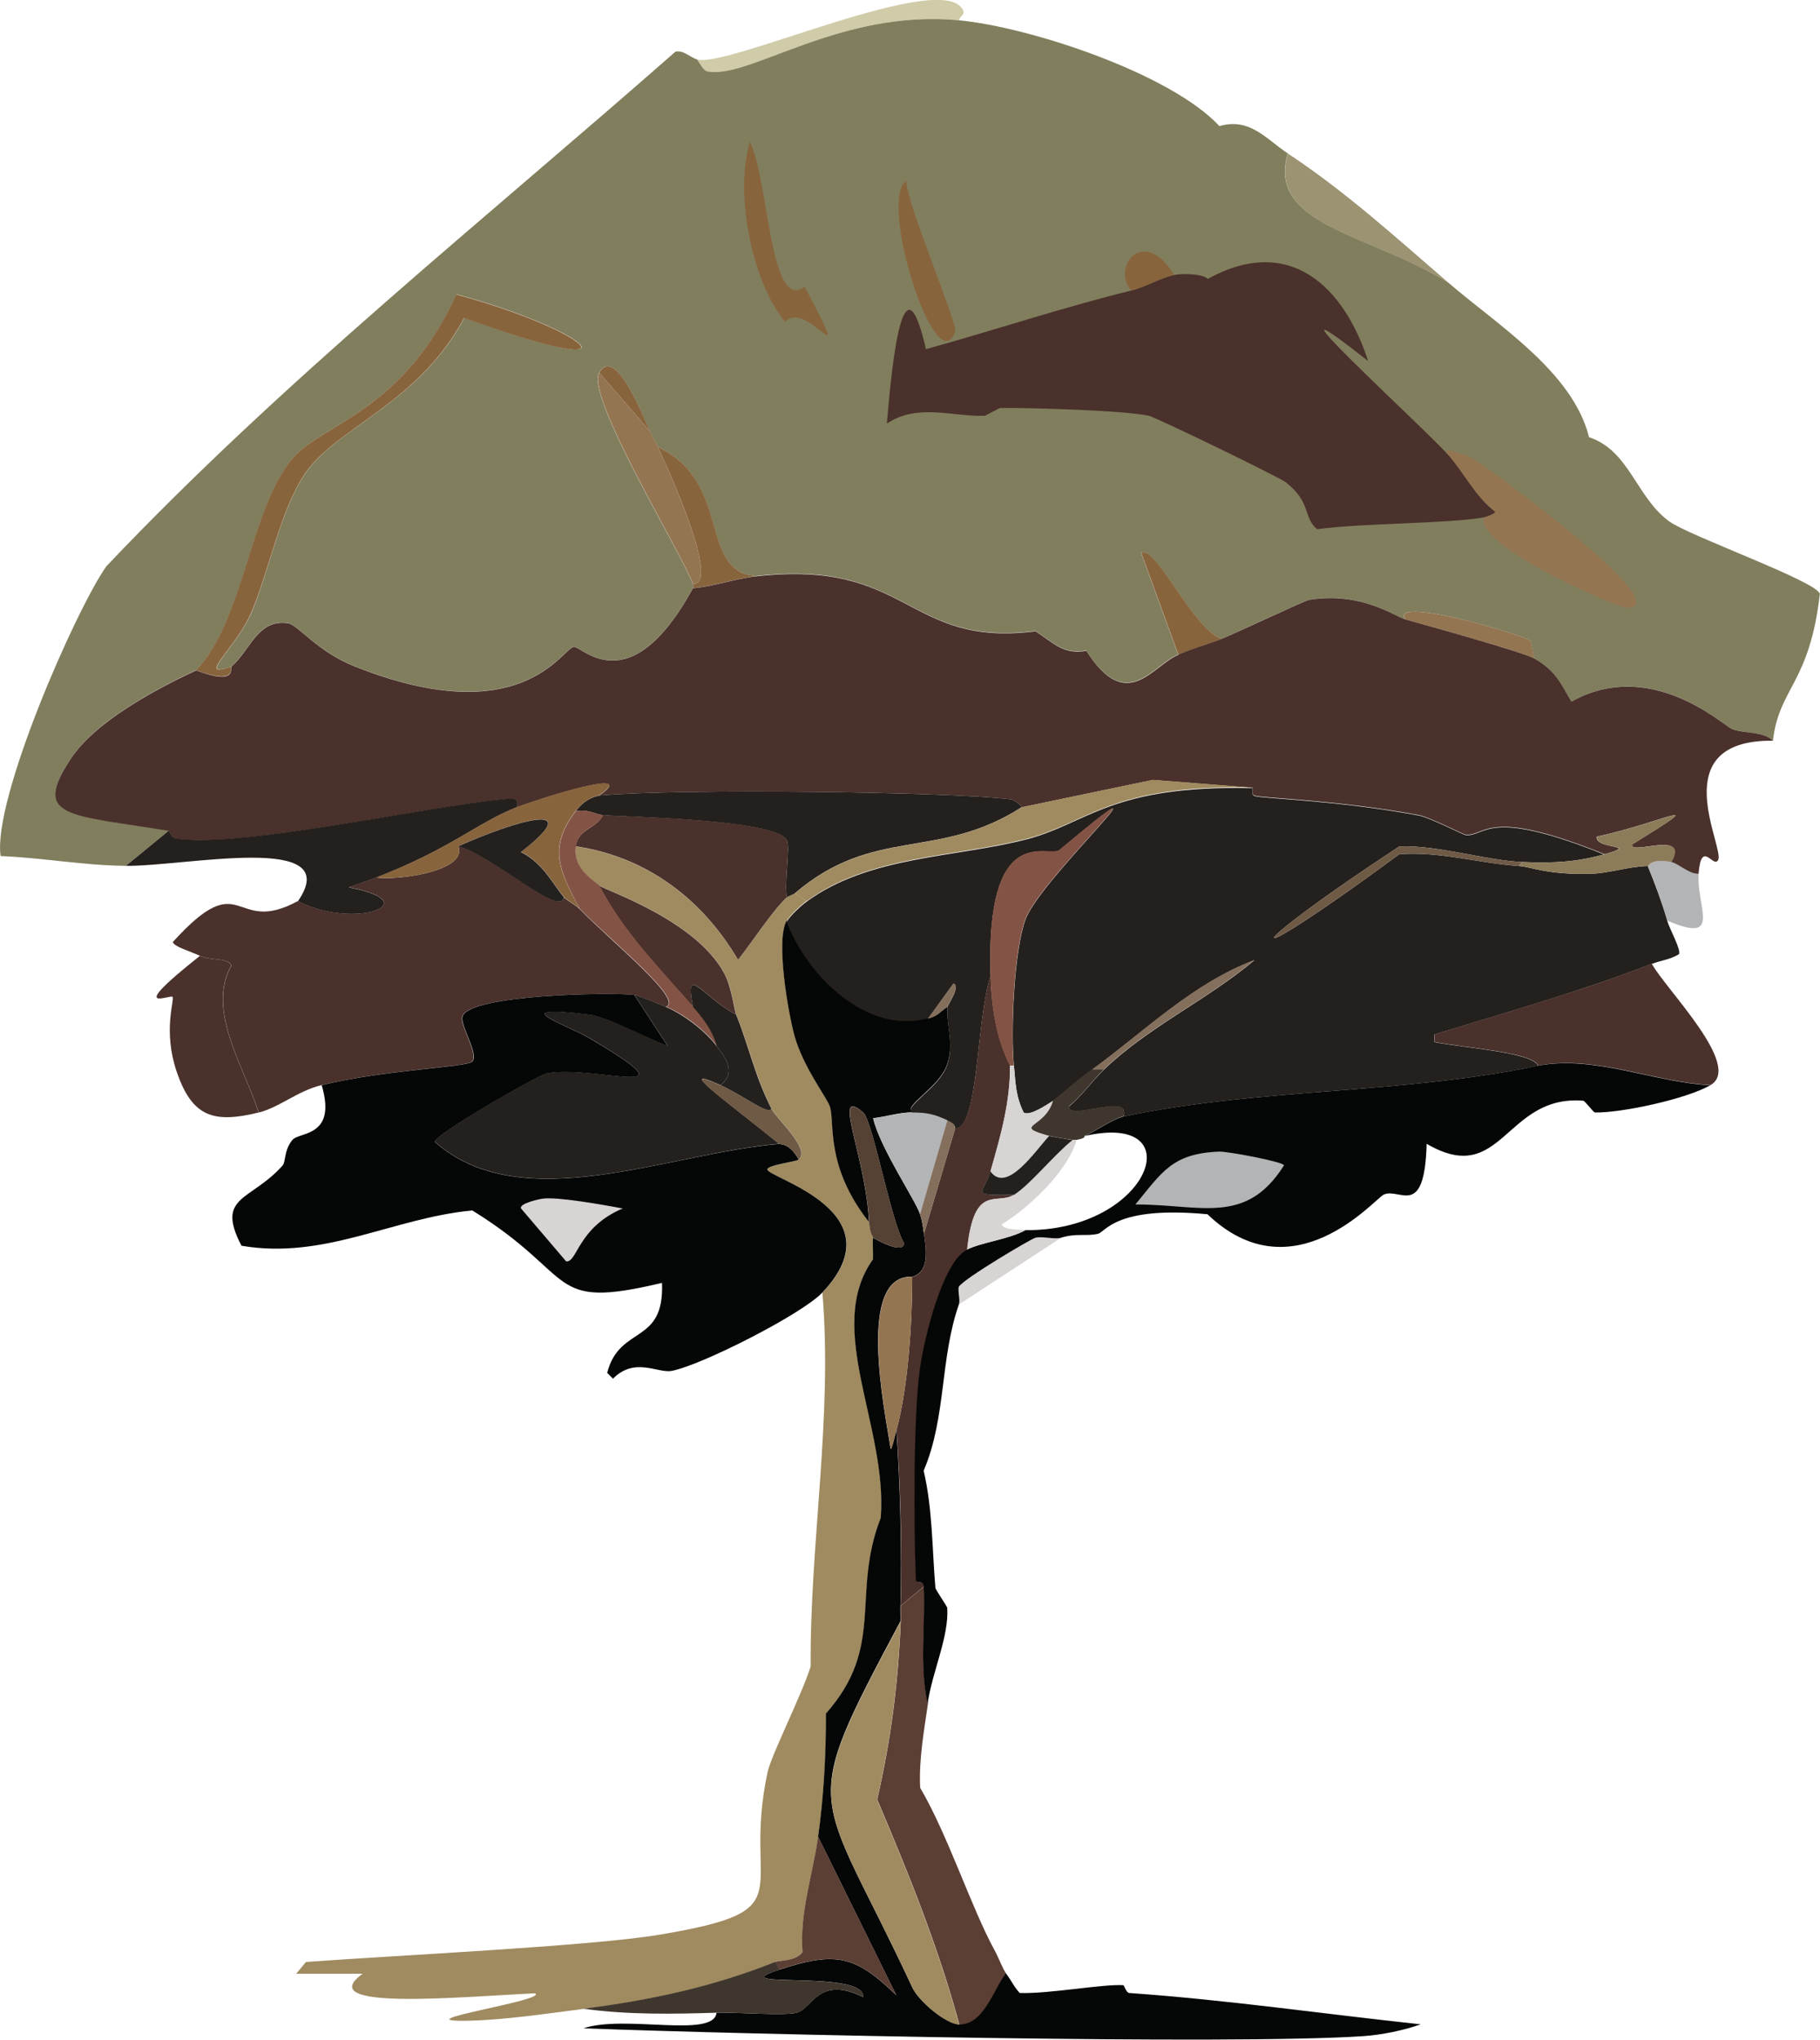 <?xml version="1.0" encoding="UTF-8"?><svg id="Ebene_2" xmlns="http://www.w3.org/2000/svg" viewBox="0 0 119.15 133.48"><defs><style>.cls-1{fill:#4a312b;}.cls-1,.cls-2,.cls-3,.cls-4,.cls-5,.cls-6,.cls-7,.cls-8,.cls-9,.cls-10,.cls-11,.cls-12,.cls-13,.cls-14,.cls-15,.cls-16,.cls-17,.cls-18{stroke-width:0px;}.cls-2{fill:#835445;}.cls-3{fill:#817e5d;}.cls-4{fill:#9b9372;}.cls-5{fill:#88643d;}.cls-6{fill:#554235;}.cls-7{fill:#6f5a46;}.cls-8{fill:#947551;}.cls-9{fill:#5b3e34;}.cls-10{fill:#846f5c;}.cls-11{fill:#3f362d;}.cls-12{fill:#24201d;}.cls-13{fill:#d0cba8;}.cls-14{fill:#d7d4d3;}.cls-15{fill:#8d7c5a;}.cls-16{fill:#b3b4b6;}.cls-17{fill:#a08b60;}.cls-18{fill:#050606;}</style></defs><g id="Ebene_1-2"><path class="cls-13" d="M62.8,1.33c-7.89-.76-13.83,3.94-16.52,3.33-.24-.05-.59-.75-.64-.77,1.99.59,16.2-6,17.42-3.2.13.29-.27.39-.26.64Z"/><path class="cls-16" d="M109.42,56.41c.47.09,1.18.8,1.79.77-.17,2.19,1.59,4.62-2.05,3.07-.37-1.23-.8-2.4-1.28-3.59.08,0,.17-.51,1.54-.26Z"/><path class="cls-4" d="M94.82,18.5c-5.12-3.19-11.91-3.74-10.5-8.45,3.76,2.48,7.14,5.55,10.5,8.45Z"/><path class="cls-3" d="M62.8,1.33c4.65.45,13.83,3.48,17.03,6.92,2.02-.57,3.06.86,4.48,1.79-1.41,4.71,5.38,5.26,10.5,8.45,3.18,2.75,8.15,5.82,9.22,10.12,2.65.88,3.09,3.94,5.25,5.51,1.3.95,9.65,3.92,9.86,4.74-.67,5.89-2.68,6.14-3.07,9.61-.63-.64-1.98-.46-2.69-.77-.6-.26-5.32-4.69-10.5-1.79-.79-1.31-1.05-2.01-2.43-2.82-.15-.43-.22-1.11-.26-1.15-.3-.34-9.19-3-8.2-1.41-.71-.2-2.86-1.83-6.28-1.28-.31.05-4.57,2.07-5.76,2.56-1.91-.72-4.32-6.19-5.25-5.64l2.43,6.66c-1.7.71-3.36,3.91-6.02-.26-1.51.27-2.15-.52-3.33-1.28-8.48,1.08-8.21-4.76-18.32-3.59-3.77-.33-1.53-6.17-6.4-8.45-.16-.35-.34-.68-.51-1.02-.35-.68-2.25-5.74-3.33-3.84-.88,1.54,5.3,11.65,6.15,13.83v.26c-4.16,7.6-7.3,3.76-7.81,3.84-.76.13-3.44,5.61-14.34,1.28-2.46-.98-3.73-2.72-4.35-2.82-1.99-.32-2.49,1.77-3.71,2.82-2.38.89.29-1.18,1.28-3.46,1.18-2.71,1.91-6.81,3.59-9.22,2.07-2.98,7.4-4.53,10.37-10.12,12.04,4.36,8.38.86-.51-1.54-3.44,7.59-8.67,8.43-10.63,10.63-2.87,3.22-3.23,10.65-6.4,13.96-2.63,1.21-6.6,3.34-8.2,5.76-2.59,3.92-.19,3.66,6.4,4.74l-2.82,2.31c-2.73-.02-5.47-.53-8.2-.64-.54-3.69,4.92-16.12,6.92-18.96C18.46,24.93,31.64,14.44,44.22,3.38c.53-.11.96.37,1.41.51.05.02.4.71.64.77,2.7.61,8.63-4.09,16.52-3.33Z"/><path class="cls-1" d="M94.82,29.77c1.04,1.17,1.77,2.73,3.07,3.71.03.14-.64.36-.77.38-2.43.42-7.83.36-10.89.77-.95-.79-.34-1.71-2.05-3.07-.39-.31-8.47-4.24-8.97-4.35-1.44-.34-7.72-.54-9.73-.51-.06,0-.97.51-1.02.51-2.09.07-4.38-.84-6.4.51.37-4.41,1.11-11.19,2.56-4.87,4.45-1.23,8.97-2.74,13.45-3.84.96-.24,1.82-.8,2.82-1.02.42-.09,1.82-.1,2.18.26,5.31-2.92,8.89.43,10.5,5.38-8.26-6.5,3.69,4.39,5.25,6.15Z"/><path class="cls-8" d="M97.12,33.87c.13-.02.8-.24.77-.38-1.3-.98-2.03-2.54-3.07-3.71-.65-.79,1.57.2,1.67.26,1.25.8,13.51,9.77,9.99,9.73-.57,0-9.79-3.96-9.35-5.89Z"/><path class="cls-5" d="M49.09,9.28c1.25,2.49,1.3,11.26,3.59,9.48,3.43,6.55.16.7-1.28,2.31-2.21-2.7-3.31-8.45-2.31-11.78Z"/><path class="cls-5" d="M59.34,11.84c-.03,1.4,3.38,9.38,3.2,9.86-1.27,3.44-5.09-8.66-3.2-9.86Z"/><path class="cls-5" d="M79.96,41.81c-.9.37-1.93.66-2.82,1.02l-2.43-6.66c.93-.56,3.34,4.92,5.25,5.64Z"/><path class="cls-8" d="M100.45,43.09c-.67-.39-6.79-2.1-8.45-2.56-1-1.59,7.9,1.07,8.2,1.41.04.04.11.72.26,1.15Z"/><path class="cls-5" d="M76.88,17.99c-1,.22-1.86.79-2.82,1.02-1.32-1.48.75-4.31,2.82-1.02Z"/><path class="cls-5" d="M15.15,43.6c-.11.09.42,1.28-2.31.26,3.17-3.31,3.53-10.74,6.4-13.96,1.96-2.2,7.19-3.04,10.63-10.63,8.89,2.4,12.55,5.89.51,1.54-2.97,5.58-8.3,7.14-10.37,10.12-1.67,2.41-2.4,6.51-3.59,9.22-.99,2.28-3.66,4.34-1.28,3.46Z"/><path class="cls-8" d="M42.56,28.23c.18.34.35.67.51,1.02,1.21,2.61,3.96,8.95,2.31,8.97-.85-2.19-7.03-12.3-6.15-13.83l3.33,3.84Z"/><path class="cls-5" d="M49.48,37.71c-1.4.16-2.69.65-4.1.77v-.26c1.65-.02-1.09-6.35-2.31-8.97,4.88,2.29,2.63,8.12,6.4,8.45Z"/><path class="cls-5" d="M42.56,28.23l-3.33-3.84c1.08-1.89,2.98,3.16,3.33,3.84Z"/><path class="cls-1" d="M77.14,42.83c.88-.37,1.91-.66,2.82-1.02,1.2-.49,5.45-2.51,5.76-2.56,3.42-.54,5.56,1.08,6.28,1.28,1.66.46,7.78,2.17,8.45,2.56,1.39.81,1.65,1.51,2.43,2.82,5.18-2.89,9.9,1.53,10.5,1.79.71.31,2.06.13,2.69.77-7.22-.06-3.14,6.98-3.59,7.81-.31.58-1.1-1.4-1.28.9-.61.03-1.33-.68-1.79-.77,1.21-2.14-2.71-.4-2.56-1.15,5.47-3.37,2.08-1.46-2.31-.51-.14.86,2.9.49.51,1.15-7.75-3.13-7.74-1.18-9.09-1.28-.17-.01-2.36-1.15-3.07-1.28-5.39-1.01-10.25-1.1-10.76-1.28-.2-.07-.13-.34-.13-.51l-6.53-.51-8.58,1.79c0-.16-.6-.51-.64-.51-3.55-.5-21.78-.74-27.02-.26,2.78-1.94-4.06.25-5.38.77.12-.6-.27-.57-.9-.51-5.09.47-17.41,3.25-21.52,2.56-.21-.04-.35-.51-.38-.51-6.59-1.08-9-.82-6.4-4.74,1.6-2.42,5.57-4.55,8.2-5.76,2.72,1.03,2.2-.16,2.31-.26,1.22-1.04,1.72-3.14,3.71-2.82.63.1,1.89,1.84,4.35,2.82,10.91,4.33,13.58-1.15,14.34-1.28.51-.09,3.65,3.76,7.81-3.84,1.4-.12,2.69-.61,4.1-.77,10.11-1.17,9.83,4.67,18.32,3.59,1.18.76,1.82,1.55,3.33,1.28,2.66,4.17,4.32.97,6.02.26Z"/><path class="cls-12" d="M105.06,55.9c-1.91.53-3.42.59-5.38.51-2.34-.09-5.56-1.12-8.07-1.02-10.69,7.01-11.17,8.73,0,.51,2.64-.2,5.21.59,7.81.77.88.06,1.86.59,4.74.51,1.16-.03,2.41-.47,3.71-.51.48,1.19.92,2.35,1.28,3.59.18.6.91,1.87.77,2.18-.56.35-1.19.41-1.79.64-4.62,1.78-9.47,3.17-14.22,4.61v.51c2.31.42,6.35.67,6.79,1.54-8.95,1.88-18.21,1.44-27.15,3.33.52-1.61-3.52.3-3.59-.64.86-.7,1.52-1.67,2.31-2.43,2.92-2.81,6.78-4.57,9.86-7.17-4.08,1.55-7.18,4.66-10.63,7.17-.98.71-2.42,1.96-2.56,2.05-.4.24-1.49,1.01-1.92.77-.54-1.1-.53-1.95-.64-3.07-.22-2.21,0-7.57.77-9.61,1.02-2.71,10.84-11.72,2.18-4.48-.85.43-4.8-1.86-4.48,8.2-.95,2.89-.76,9.98-2.31,9.99-.02-.3-.28-.4-.51-.51-.87-.4-1.34-.52-2.31-.51-.62-.44,1.82-1.63,2.31-3.2.43-1.38-.08-2.42,0-3.71.01-.19.9-1.39.38-1.54l-1.67,2.31c-4,1.09-7.98-2.87-9.22-6.4.23-.38.93-1.03,1.28-1.28,4.13-3.03,9.78-2.87,14.47-4.1,3.92-1.03,5.5-3.56,14.73-3.33,0,.17-.07.44.13.51.51.18,5.37.27,10.76,1.28.71.13,2.91,1.27,3.07,1.28,1.36.1,1.34-1.85,9.09,1.28Z"/><path class="cls-17" d="M51.52,58.71s.45-.21.51-.26l.77.51c-.35.25-1.05.9-1.28,1.28-.74,1.21.07,5.97.51,7.56.57,2.04,2.1,4,2.31,4.61.34.99-.34,3.89,2.56,7.56.04.81.26.92.26,1.02-.03.47.02.94,0,1.41-3.21,4.48.97,10.94.51,16.91-1.96,5.04.34,8.39-3.59,12.81.01,2.68-.14,5.42-.51,8.07-.35,2.52-1.22,4.96-1.02,7.56-.44.6-1.5.52-1.79.64-4.14,1.67-8.17,2.51-12.55,3.07-2.36.3-5.06.71-7.43.77-4.95.13,5.27-1.35,4.23-1.79-4.89.23-14.62,1.16-11.27-1.28h-4.35l.64-.77c6-.44,18.74-1.04,23.18-1.79,9.63-1.63,5.32-2.62,7.04-10.63.24-1.12,2.27-5.12,2.82-6.92-.05-8.17,1.45-16.28.77-24.46,5.05-5.31-3.64-7.51-3.59-8.07.03-.29,1.87-.49,2.05-.64.81-.68-1.45-2.66-1.79-3.33-1.09-2.16-1.52-4.24-2.31-6.15-.12-.29-.29-1.79-.77-2.69-1.85-3.5-7.75-5.44-8.2-5.76-.87-.64-1.69-1.35-1.54-2.56,4.61.68,8.28,3.43,10.63,7.43.91-1.15,2.22-3.17,3.2-4.1Z"/><path class="cls-1" d="M108.14,63.07c.92,1.68,5.98,6.7,3.84,7.94-3.76-.21-7.53-1.98-11.27-1.28-.43-.87-4.47-1.12-6.79-1.54v-.51c4.74-1.44,9.59-2.83,14.22-4.61Z"/><path class="cls-9" d="M60.49,103.8c.13,2.55-.31,5.16.26,7.68-.26,1.82-.6,3.65-.51,5.51,1.83,3.12,3.35,7.86,4.87,10.63.27.49.53,1.22.77,1.54-.78.95-1.46,3.4-3.07,3.33-1.37-5.06-3.33-9.91-5.38-14.73.92-4.06,1.36-7.5,1.54-11.66.01-.34-.01-.68,0-1.02l1.54-1.28Z"/><path class="cls-12" d="M33.85,52.82c-2.61,1.02-4.27,2.69-9.22,4.61-.58.23-1.21.42-1.79.64,5.28,1,.28,2.81-3.33.9,3.11-4.54-7.34-2.27-11.27-2.31l2.82-2.31s.17.48.38.51c4.11.69,16.43-2.09,21.52-2.56.63-.06,1.01-.09.9.51Z"/><path class="cls-1" d="M36.92,58.71c.25.27.77.51,1.02.77,2.08,2.14,6.89,6.01,5.64,6.4-.52-.21-1.78-.73-2.05-.77-1.52-.19-10.84-.03-11.27,1.41-.17.58,1.1,2.46.64,2.95-.34.36-5.72.53-9.86,1.54-1.56.38-2.75,1.46-4.1,1.79-.95-2.96-3.44-6.71-1.79-9.61-.22-.55-1.28-.29-2.05-.64-.69-.32-1.67-.58-1.79-.9,4.66-5.14,3.89-.35,8.2-2.69,3.61,1.91,8.61.11,3.33-.9.59-.22,1.21-.41,1.79-.64,1.15.21,6.02-.35,5.38-2.05,2.28.65,6.7,4.71,6.92,3.33Z"/><path class="cls-1" d="M16.94,72.8c-2.94.72-4.36.32-5.38-2.69-.9-2.67-.13-4.64-.26-4.87-.12-.21-3.2,1.26,1.79-2.69.77.35,1.83.09,2.05.64-1.65,2.9.85,6.65,1.79,9.61Z"/><path class="cls-14" d="M69.46,81q-3.33,2.18-6.66,4.35c.1-.28-.1-.98,0-1.15.31-.53,4.71-3.12,5-3.2.41-.12,1.26.12,1.67,0Z"/><path class="cls-18" d="M60.75,66.65c.72-.2.73-.42,1.28-.77-.08,1.29.43,2.34,0,3.71-.49,1.58-2.93,2.76-2.31,3.2-.86,0-1.71.29-2.56.38.44,1.93,2.78,5.37,3.07,6.28.14.42.19.84.26,1.28.13.92.41,2.49-.77,2.82-3.67-.15-1.81,8.68-1.41,11.27.09,0,.33-1.07.38-1.28.23,3.54.37,8.02.26,11.53-.01.34.01.68,0,1.02-6.82,12.81-5.48,10.54.77,23.95.4.89,2.19,2.4,3.07,2.43,1.61.07,2.29-2.38,3.07-3.33.33.43.53.89.9,1.28,1.97.06,5.46-.6,6.79-.51.03,0,.19.5.38.51,6.5.46,12.62,1.36,19.08,2.05-1.11.4-2.57.69-3.71.77-8.52.59-40.51-.1-51.1-.51,2.7-.91,8.53.68,8.71-1.02,1.27-.04,4.41.22,5.25,0,1.03-.27,1.43-2.47,4.35-1.02.19-1.84-9.51-.49-5.51-1.79,3.71-1.21,4.97-.96,7.68,1.67q-2.56-5.19-5.12-10.37c.37-2.65.52-5.39.51-8.07,3.92-4.42,1.63-7.77,3.59-12.81.46-5.97-3.72-12.42-.51-16.91.02-.47-.03-.94,0-1.41.45.24,1.92,1.06,2.05.38-.86-1.38-2.06-8.04-2.69-8.58-2.11-1.83.19,2.91.38,7.17-2.9-3.67-2.22-6.56-2.56-7.56-.21-.61-1.74-2.57-2.31-4.61-.44-1.59-1.25-6.35-.51-7.56,1.24,3.53,5.22,7.5,9.22,6.4Z"/><path class="cls-12" d="M66.89,52.82c-5.5,3.53-9.66,1.2-14.86,5.64-.06.05-.47.21-.51.26-.2-.83.21-3.22,0-3.71-.61-1.39-10.35-1.53-12.04-1.67-.5-.04-.98-.41-1.79-.26.75-.97,1.46-.97,1.54-1.02,5.24-.48,23.47-.24,27.02.26.04,0,.64.35.64.51Z"/><path class="cls-17" d="M82.01,51.54c-9.23-.23-10.81,2.3-14.73,3.33-4.69,1.23-10.34,1.07-14.47,4.1l-.77-.51c5.2-4.43,9.36-2.11,14.86-5.64l8.58-1.79,6.53.51Z"/><path class="cls-5" d="M39.23,52.05c-.08.05-.78.06-1.54,1.02-1.88,2.41-1.02,4.01.26,6.4-.26-.26-.77-.5-1.02-.77-.58-.61-1.35-2.25-2.82-2.95,4.42-3.44-.33-2.07-4.1-.38.64,1.7-4.23,2.26-5.38,2.05,4.95-1.92,6.61-3.59,9.22-4.61,1.32-.51,8.16-2.71,5.38-.77Z"/><path class="cls-15" d="M109.42,56.41c-1.37-.26-1.46.25-1.54.26-1.31.04-2.56.48-3.71.51-2.88.08-3.86-.45-4.74-.51l.26-.26c1.96.08,3.47.02,5.38-.51,2.38-.66-.66-.29-.51-1.15,4.38-.95,7.77-2.86,2.31.51-.15.75,3.78-.98,2.56,1.15Z"/><path class="cls-1" d="M66.13,69.73c.01,2.44-.62,4.6-1.28,6.92-.42,1.46-1.53,1.59,1.54,1.54-1.16.71-2.61-.8-3.07,3.59-1.57.81-2.78,5.71-3.07,7.81-.42,3.04-.4,10.5-.26,13.83,0,.2.49-.01.51.38l-1.54,1.28c.12-3.51-.03-7.99-.26-11.53.76-2.85,1.02-7,1.02-9.99,1.18-.32.9-1.9.77-2.82l2.05-6.92c1.55,0,1.36-7.1,2.31-9.99.06,1.98.36,4.11,1.28,5.89Z"/><path class="cls-2" d="M66.38,69.73h-.26c-.93-1.78-1.22-3.91-1.28-5.89-.32-10.06,3.63-7.76,4.48-8.2,8.66-7.23-1.15,1.77-2.18,4.48-.77,2.04-.99,7.4-.77,9.61Z"/><path class="cls-16" d="M59.72,72.8c.96,0,1.44.11,2.31.51l-1.79,6.15c-.29-.9-2.63-4.34-3.07-6.28.85-.09,1.7-.38,2.56-.38Z"/><path class="cls-14" d="M68.94,72.03c-.5,1.83-2.74,1.6-.26,2.31-.92.98-2.78,3.8-3.84,2.31.66-2.31,1.29-4.48,1.28-6.92h.26c.11,1.12.1,1.98.64,3.07.43.24,1.52-.53,1.92-.77Z"/><path class="cls-11" d="M72.27,69.98c-.79.76-1.44,1.73-2.31,2.43.07.94,4.11-.97,3.59.64-.65.14-2.24,1.2-2.56,1.28-.03,0,.2.14-.51.26-.08.01-.17,0-.26,0-.08,0-1.42-.22-1.54-.26-2.49-.7-.24-.48.26-2.31.14-.09,1.58-1.34,2.56-2.05h.77Z"/><path class="cls-7" d="M99.68,56.41l-.26.26c-2.6-.18-5.17-.97-7.81-.77-11.17,8.22-10.69,6.49,0-.51,2.51-.1,5.73.93,8.07,1.02Z"/><path class="cls-10" d="M72.27,69.98h-.77c3.45-2.51,6.55-5.62,10.63-7.17-3.08,2.61-6.94,4.36-9.86,7.17Z"/><path class="cls-10" d="M62.54,73.83l-2.05,6.92c-.06-.44-.12-.86-.26-1.28l1.79-6.15c.23.11.49.21.51.51Z"/><path class="cls-10" d="M62.03,65.89c-.55.34-.56.57-1.28.77l1.67-2.31c.52.14-.37,1.35-.38,1.54Z"/><path class="cls-12" d="M43.58,65.89c1.07.43,2.57,1.54,3.33,2.56.5.67,1.37,1.69.26,2.56-3-1.36.03.77,3.84,3.84-7.25.6-16.83,4.9-22.54-.13-.09-.47,6.79-4.38,7.3-4.48,3.14-.62,10.16,2.01,2.82-2.31-1.56-.91-5.72-2.24,0-1.54,1.14.14,3.85,1.59,5.12,2.05l-2.18-3.33c.27.03,1.53.56,2.05.77Z"/><path class="cls-18" d="M41.53,65.12l2.18,3.33c-1.28-.46-3.99-1.91-5.12-2.05-5.72-.7-1.56.62,0,1.54,7.34,4.31.32,1.69-2.82,2.31-.51.1-7.4,4.02-7.3,4.48,5.71,5.03,15.3.72,22.54.13.06.05.65-.11,1.28,1.02-.18.15-2.02.35-2.05.64-.05.55,8.64,2.75,3.59,8.07-1.34,1.41-7.9,4.75-9.86,5.12-.91.17-2.42-.93-3.84.51l-.38-.38c.81-3.16,3.75-1.78,3.59-5.89-7.65,1.82-5.41-.41-12.42-4.74-5.24.5-9.66,3.24-15.11,2.31-1.72-3.29.61-2.91,2.69-5.25.22-.25.08-.99.64-1.67.46-.56,2.93-.16,1.92-3.59,4.14-1.01,9.52-1.17,9.86-1.54.46-.49-.81-2.36-.64-2.95.43-1.44,9.76-1.6,11.27-1.41Z"/><path class="cls-14" d="M35.52,78.44c.98-.14,4,.41,5.25.64-2.95,1.24-2.98,3.58-3.71,3.46l-2.95-3.46c-.14-.33,1.23-.62,1.41-.64Z"/><path class="cls-7" d="M47.17,71.01c1.54.7,3.14,1.99,3.33,1.54.34.67,2.6,2.65,1.79,3.33-.63-1.13-1.22-.97-1.28-1.02-3.82-3.07-6.85-5.21-3.84-3.84Z"/><path class="cls-1" d="M51.52,58.71c-.98.93-2.29,2.95-3.2,4.1-2.35-4-6.02-6.75-10.63-7.43.15-1.15,1.38-1.16,1.79-2.05,1.69.13,11.43.27,12.04,1.67.21.49-.2,2.88,0,3.71Z"/><path class="cls-9" d="M51.01,128.9l-.26-.51c.29-.12,1.35-.04,1.79-.64-.2-2.59.67-5.04,1.02-7.56q2.56,5.19,5.12,10.37c-2.72-2.63-3.97-2.87-7.68-1.67Z"/><path class="cls-11" d="M51.01,128.9c-4.01,1.3,5.7-.04,5.51,1.79-2.92-1.45-3.33.76-4.35,1.02-.84.22-3.98-.04-5.25,0-2.86.09-5.86.14-8.71-.26,4.38-.57,8.41-1.41,12.55-3.07l.26.51Z"/><path class="cls-1" d="M48.19,66.4c-2.14-1.12-3.4-3.45-2.82-.51-2.18-2.5-4.58-4.91-6.15-7.94.44.33,6.34,2.26,8.2,5.76.48.9.65,2.4.77,2.69Z"/><path class="cls-2" d="M39.49,53.33c-.42.89-1.64.89-1.79,2.05-.16,1.21.67,1.92,1.54,2.56,1.57,3.03,3.97,5.44,6.15,7.94.63.73,1.31,1.59,1.54,2.56-.76-1.03-2.26-2.14-3.33-2.56,1.26-.39-3.55-4.27-5.64-6.4-1.27-2.39-2.14-3.99-.26-6.4.81-.15,1.3.22,1.79.26Z"/><path class="cls-12" d="M48.19,66.4c.79,1.91,1.21,3.99,2.31,6.15-.19.45-1.79-.84-3.33-1.54,1.11-.87.24-1.89-.26-2.56-.23-.97-.9-1.83-1.54-2.56-.59-2.94.68-.6,2.82.51Z"/><path class="cls-6" d="M57.16,81c0-.1-.22-.22-.26-1.02-.2-4.26-2.49-9.01-.38-7.17.63.55,1.83,7.21,2.69,8.58-.13.67-1.6-.15-2.05-.38Z"/><path class="cls-12" d="M36.92,58.71c-.22,1.38-4.63-2.68-6.92-3.33,3.77-1.69,8.52-3.06,4.1.38,1.47.7,2.24,2.33,2.82,2.95Z"/><path class="cls-18" d="M111.98,71.01c-1.55.9-5.79,1.82-7.56,1.79-.11,0-.65-.76-.77-.77-5.15-.41-5.29,5.72-10.25,2.82-.14,5-1.79,2.82-2.82,3.33-.6.29-5.94,6.63-11.53,1.28-6.02-.57-6.68,1.17-7.17,1.28-.82.18-1.41-.06-2.43.26-.4.12-1.26-.12-1.67,0-.29.08-4.68,2.67-5,3.2-.1.18.1.87,0,1.15-1.25,3.55-.82,7.4-2.31,10.89.59,2.55.55,5.11.77,7.68,0,.08.76,1.21.77,1.28.14,1.87-.99,4.22-1.28,6.28-.56-2.52-.13-5.14-.26-7.68-.02-.4-.5-.18-.51-.38-.14-3.33-.17-10.79.26-13.83.29-2.11,1.51-7.01,3.07-7.81.91-.47,2.81-.69,3.84-1.28,8.18.07,11.02-7.83,3.84-6.15.33-.08,1.91-1.14,2.56-1.28,8.94-1.89,18.21-1.45,27.15-3.33,3.74-.7,7.51,1.07,11.27,1.28Z"/><path class="cls-16" d="M79.83,75.36c.51-.02,4.19.66,4.23.9-2.5,3.96-5.44,2.55-9.73,2.56,1.74-2.1,2.4-3.35,5.51-3.46Z"/><path class="cls-14" d="M67.15,80.49c-1.03.59-2.93.81-3.84,1.28.46-4.39,1.92-2.88,3.07-3.59,1.03-.63,2.65-2.65,3.84-3.59.08,0,.17.01.26,0-.52,1.98-3.11,4.45-4.87,5.51-.11.39,1.38.38,1.54.38Z"/><path class="cls-17" d="M62.8,132.49c-.89-.04-2.68-1.55-3.07-2.43-6.25-13.41-7.59-11.14-.77-23.95-.18,4.16-.62,7.59-1.54,11.66,2.05,4.82,4.01,9.67,5.38,14.73Z"/><path class="cls-8" d="M59.72,83.56c0,2.99-.26,7.14-1.02,9.99-.06.21-.3,1.28-.38,1.28-.4-2.59-2.26-11.42,1.41-11.27Z"/><path class="cls-12" d="M70.22,74.6c-1.19.94-2.81,2.96-3.84,3.59-3.07.05-1.95-.07-1.54-1.54,1.06,1.49,2.92-1.32,3.84-2.31.11.03,1.46.26,1.54.26Z"/></g></svg>